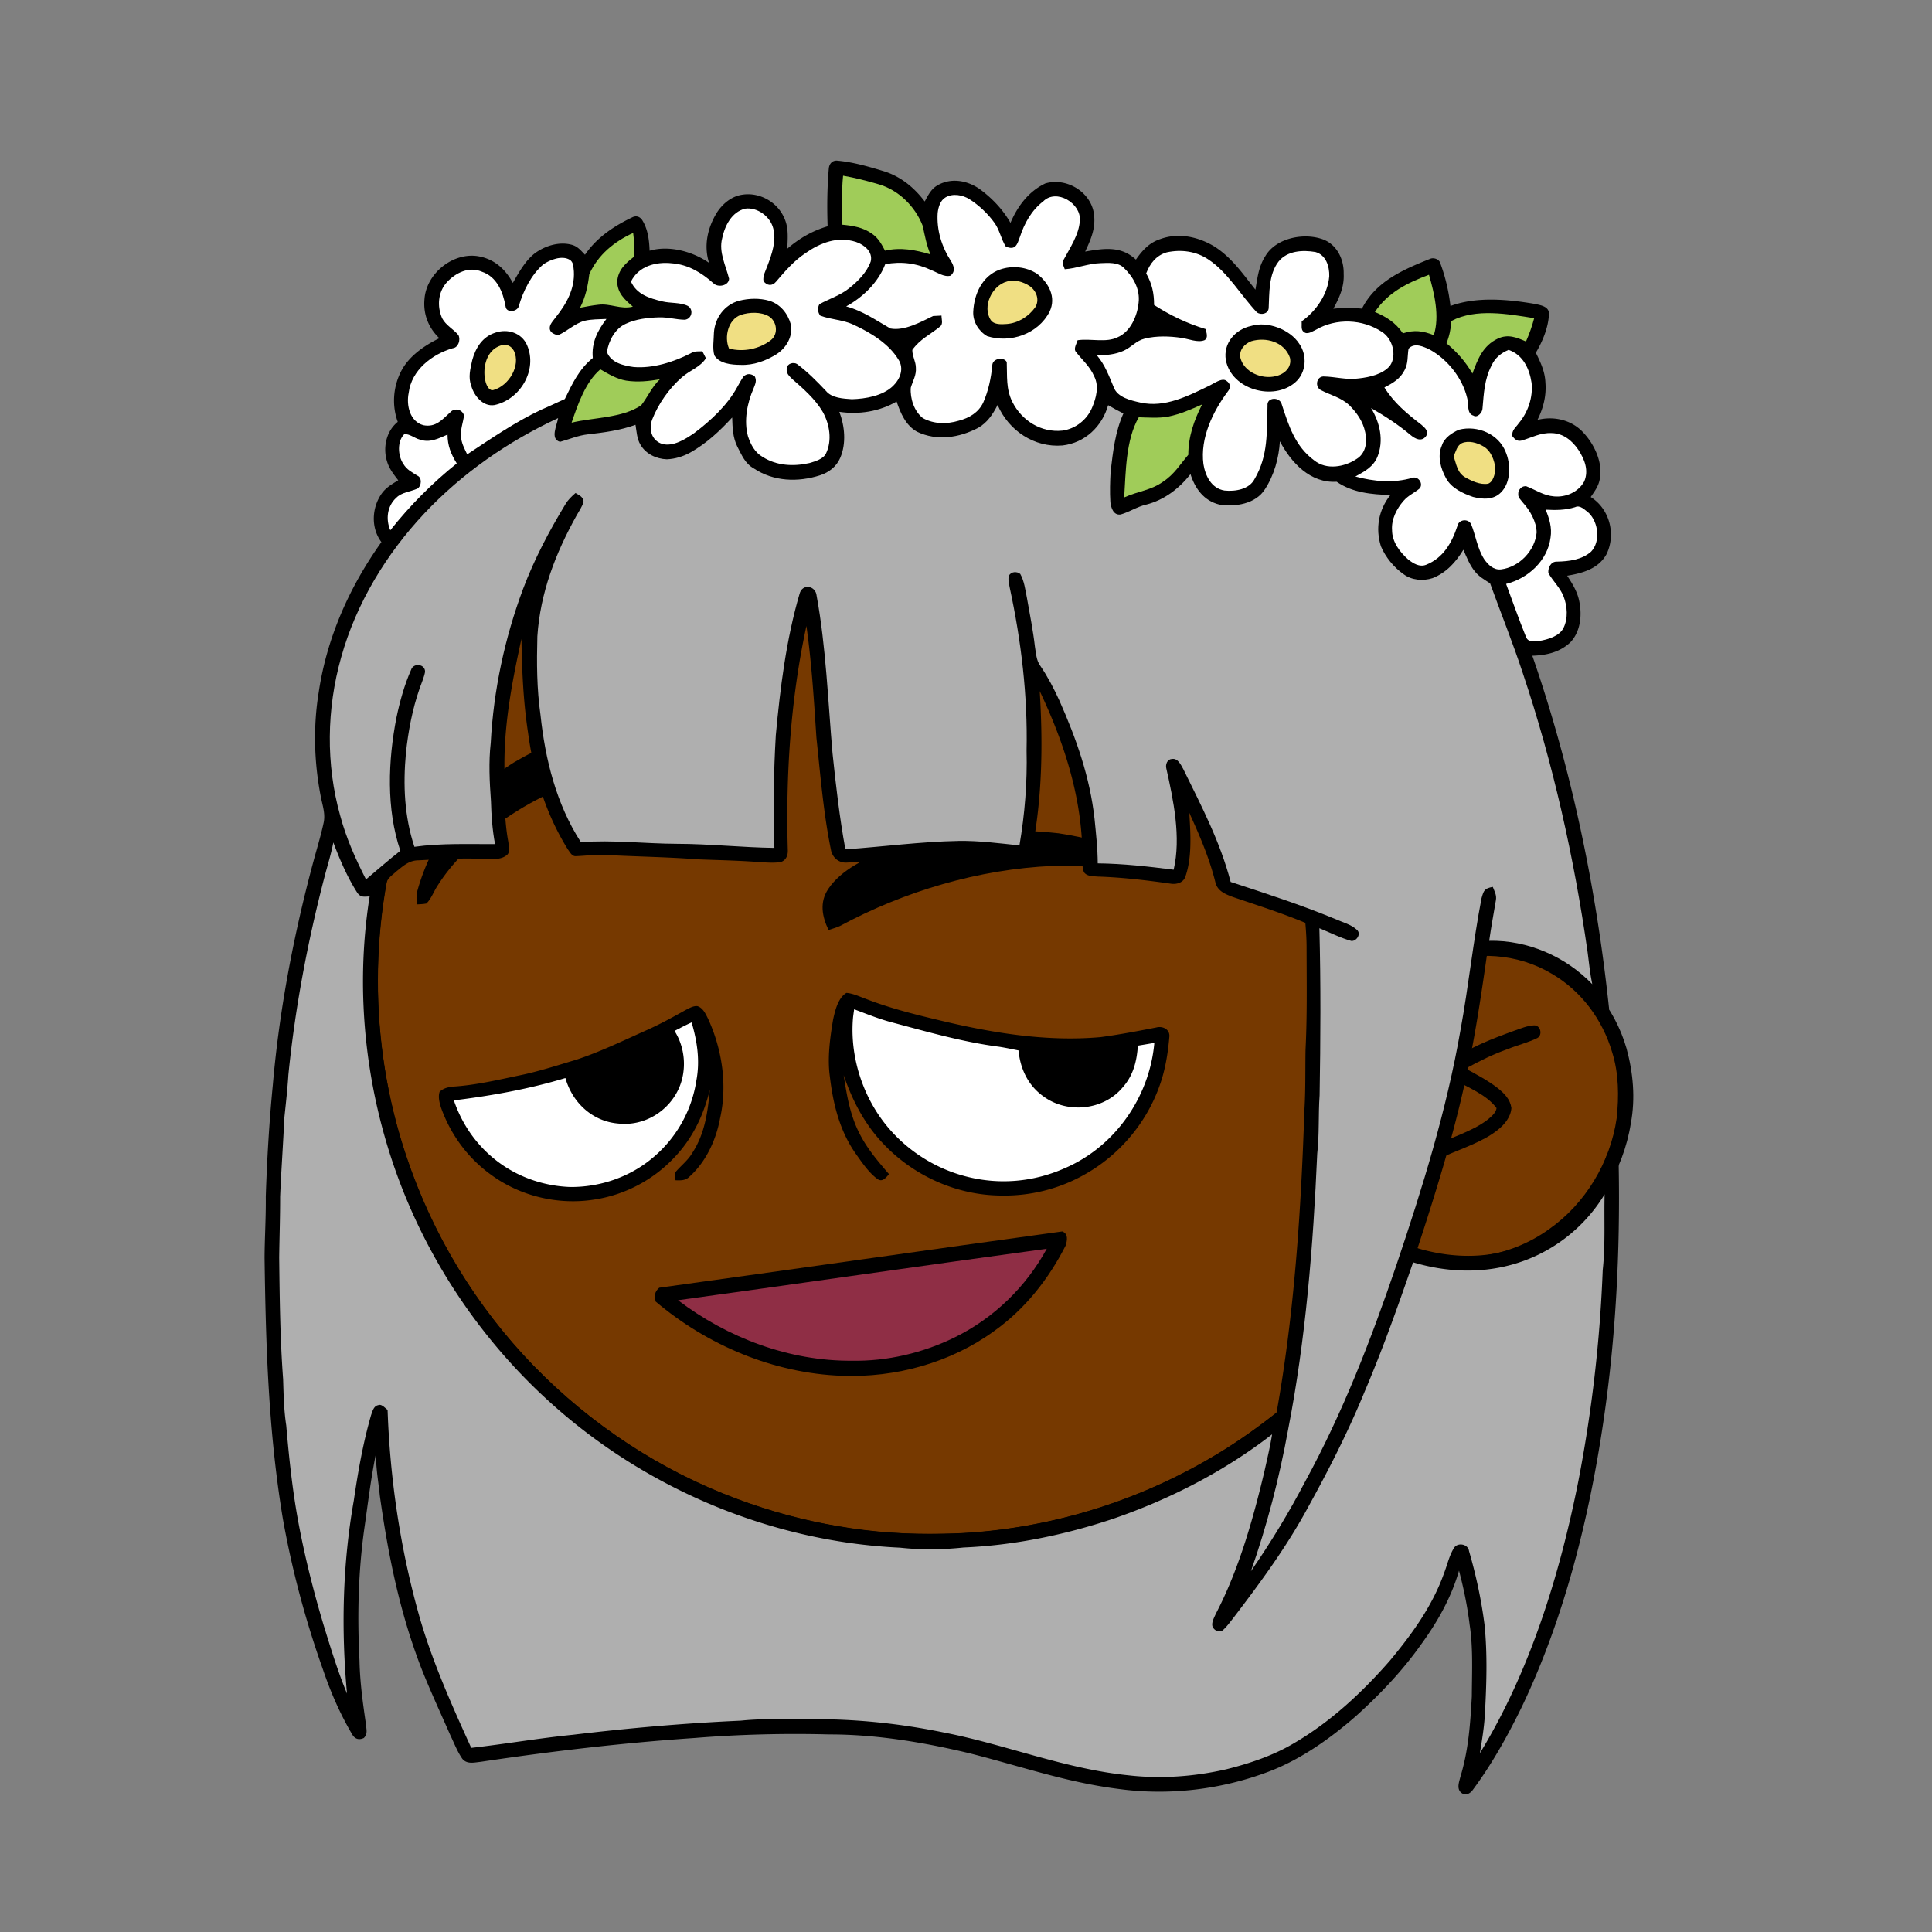 <svg xmlns:dc="http://purl.org/dc/elements/1.1/" xmlns:cc="http://creativecommons.org/ns#" xmlns:rdf="http://www.w3.org/1999/02/22-rdf-syntax-ns#" xmlns:svg="http://www.w3.org/2000/svg" xmlns="http://www.w3.org/2000/svg" viewBox="0 0 762 762" fill="none"><rect x="0" y="0" width="762" height="762" fill="#808080" stroke="none"/><mask id="avatarsRadiusMask"><rect width="762" height="762" rx="0" ry="0" x="0" y="0" fill="#fff"/></mask><g mask="url(#avatarsRadiusMask)"><path d="M396.01 164.85c37.82 4.9 74.21 19.64 104.8 42.39 6.15 4.84 12.48 9.33 18.02 14.92 23.77 21.98 42.73 49.02 55.13 78.95 9.35 22.31 14.72 46.04 16.64 70.14 6.62.81 13.05 2.14 19.12 5 15.54 6.93 27.08 20.94 31.78 37.21 2.63 9.56 3.56 19.75 1.72 29.55-2.96 18.76-13.72 36.13-29.37 46.92-10.94 7.65-24.49 12.03-37.86 11.68-5.13-.05-10.04-1.6-15.13-1.79-1.85 2.17-3.23 4.84-4.76 7.25-18.66 29.62-44.57 54.51-74.64 72.4-28.1 16.73-59.9 27.16-92.46 30.32-11.08.7-21.87 2.05-32.98.74-51.69-2.3-102.07-23.44-140.15-58.43-29.03-26.55-50.84-60.83-62.54-98.39-7.09-22.85-10.62-46.78-10.07-70.71.52-40.34 12.53-80.58 33.94-114.76 19.1-30.81 45.91-56.58 77.2-74.83 29.63-17.28 63.35-27.68 97.59-29.87 14.66-1.47 29.44-.37 44.02 1.31Z" fill="#000"/><path d="M363 169.06c48.47-1.39 97.32 14.7 135.81 44.12 6.55 4.06 11.72 9.49 17.36 14.64 24.33 22.63 43.2 50.95 54.93 82.02 7.43 19.61 11.86 40.2 13.56 61.09-8.89.74-17.34 2.34-25.38 6.38-2.19 1.03-1.89 4.95.68 5.23 2.35.23 4.98-1.51 7.24-2.2 14.62-5.37 31.32-4.35 44.78 3.68 11.69 6.78 20.09 18.16 23.89 31.06 2.6 8.25 2.68 17.41 1.76 25.95-2.5 17.35-12.35 33.73-26.73 43.81-15.71 11.33-37.17 14.64-54.93 6.2-3.17-1.43-5.94-3.58-9.08-5.05-2.95-1.09-4.88 2.79-2.7 4.75 3.17 2.76 7.34 4.52 11 6.56-20.14 34.15-49.45 62.7-84.41 81.47-30.2 16.31-64.44 25.53-98.78 26.15-27.63.72-55.33-4.04-81.21-13.72-30.32-11.24-57.84-29.43-80.37-52.6-22.67-23.37-39.92-51.88-50.2-82.77-14.96-44.64-14.91-94.01.27-138.59 11.05-33.06 30.28-63.21 55.37-87.39 29.67-28.73 67.65-48.54 108.13-56.67 12.8-2.52 25.94-4.24 39.01-4.12Z" fill="rgba(118, 57, 0, 1)"/><path d="M605.03 404.4c2.63-.1 3.44 3.8 1.36 4.98-3.69 1.83-7.82 2.77-11.64 4.35-5.82 2.04-11.28 4.76-16.68 7.72 4.29 2.34 8.86 4.74 12.71 7.76 2.58 2.09 4.85 4.35 5.33 7.8-.26 3.59-2.73 6.55-5.45 8.69-5.86 4.66-13.92 7.18-20.79 10.26-1.75.62-4.43 1.99-5.59-.26-1.02-1.74-.06-3.11 1.57-3.87 6.65-3.3 14.86-5.62 20.79-10.16 1.37-1.14 3.39-2.74 3.61-4.62-4.07-5.63-12.42-8.59-18.23-12.09-2.34-1.72-2.29-4.24-.16-6.13 7.27-5.64 16.98-9.26 25.57-12.38 2.42-.83 5.03-1.95 7.6-2.05Z" fill="#000"/><g transform="translate(-161 -83)"><path d="M494.83 474.61c2.51.17 5.02 1.39 7.38 2.24 9.33 3.65 18.8 6.05 28.52 8.37 20.93 5.06 42.75 8.76 64.32 6.83 7.36-.98 14.7-2.38 21.99-3.8 2.53-.69 5.45.75 5.17 3.64-.56 6.56-1.63 13.23-3.9 19.44-5.27 14.83-16.11 27.53-29.89 35.11-9.8 5.51-21.19 8.31-32.42 8.09-17.65-.05-34.84-7.8-46.86-20.68-7.23-7.66-11.98-16.88-15.38-26.78 1.24 7.98 2.51 15.76 6.26 23.03 3.03 6.01 7.26 10.92 11.61 15.99-1.15 1.33-2.54 3.26-4.48 1.98-3.61-2.64-6.29-6.76-8.86-10.36-6.2-8.96-8.75-19.54-10-30.22-.99-7.27.07-15.03 1.27-22.23.76-3.53 1.94-8.67 5.27-10.65ZM436.11 479.84c2.2.74 3.17 3.02 4.14 4.93 5.57 12.06 7.7 26.28 4.75 39.31-1.56 8.46-5.54 17.15-12.02 22.96-1.59 1.63-3.44 1.53-5.55 1.47a14.54 14.54 0 0 1-.05-3.16c2.13-2.57 4.79-4.51 6.55-7.43 5.1-7.77 6.2-16.21 7.05-25.25-2.4 10.15-6.94 19.55-14.24 27.08-8.3 8.76-19.55 14.63-31.49 16.39-14.13 2.2-29.06-1.34-40.6-9.82-9.1-6.53-15.98-15.92-19.7-26.46-.62-1.89-1.23-4.36-.54-6.29 1.6-1.44 3.52-1.87 5.61-2.03 8.8-.59 17.33-2.62 26.08-4.44 7.47-1.54 14.64-3.89 21.94-6.06 9.57-3.12 18.95-7.7 28.15-11.8 5.21-2.33 10.21-5.07 15.18-7.86 1.41-.7 3.12-1.76 4.74-1.54Z" fill="#000"/><path d="M497.89 481.07c4.93 1.84 9.74 3.81 14.84 5.15 13.85 3.68 28.08 7.8 42.3 9.62 2.57.4 5.13.95 7.69 1.46.66 7.27 3.8 13.87 9.84 18.14 9.45 6.94 23.73 5.49 31.27-3.61 4.15-4.66 5.55-10.31 5.95-16.41 2.17-.36 4.33-.73 6.5-1.09-1.89 21.43-15.6 41.02-35.47 49.48-12.02 5.3-25.27 6.53-38.05 3.38-15.24-3.69-28.84-13.59-36.88-27.07-6.41-10.7-9.56-23.58-8.41-36.02.13-1.01.27-2.02.42-3.03ZM433.78 486.25c2.2 7.46 3.34 15.04 1.9 22.78a49.419 49.419 0 0 1-17.13 30.52c-9.03 7.65-20.76 11.68-32.57 11.61-9.68-.32-19.25-3.38-27.2-8.94-8.85-6.18-15.31-15.02-18.77-25.22 14.82-1.83 29.68-4.49 43.99-8.81 2.75 9.71 10.67 17.13 20.91 17.95 10.19 1.12 20.01-4.88 23.99-14.24 3.02-7.1 2.31-15.78-1.86-22.3 2.23-1.14 4.46-2.34 6.74-3.35Z" fill="#fff"/></g><g transform="translate(-161 -83)"><g fill="#000"><path d="M397.06 373.14c6.81.19 14.18 2.86 17.93 8.88 1.05 1.45.63 3.68.72 5.4-6.29.15-12.49.33-18.64 1.83-15.06 3.48-29.35 10.86-41.64 20.15-8.37 6.38-16.34 14.1-21.95 23.07-1.43 2.22-2.41 5.03-4.29 6.89-1.24.26-2.57.28-3.83.35-.05-1.77-.23-3.46.21-5.19 5.72-20.86 19.83-39.34 38.12-50.81 9.83-5.84 21.73-11.05 33.37-10.57ZM578.52 411.66c10.41 1.67 21.2 3.85 30.01 9.97l-.21 4.78c-4.07 1.59-7.29-.15-11.31-.78-6.82-1.2-13.91-1.25-20.83-1.11-29.25 1.32-58.23 9.89-83.97 23.74-1.45.63-2.92 1.06-4.42 1.54-2.58-5.36-3.61-10.91-.13-16.17 5.13-7.67 15.2-12.39 23.63-15.44 21.34-7.36 44.88-9 67.23-6.53Z"/></g></g><g transform="translate(-161 -83)"><path d="M579.989 568.69c2.42 1 1.92 3.4 1.38 5.45-6.78 13.35-16.08 25.18-28.35 33.9-17.19 12.49-38.88 18.4-60.02 17.58-26.81-.96-53.07-12.04-73.44-29.31-.4-2.42-.49-3.71 1.45-5.42 51.83-7.13 106.78-15.03 158.98-22.2Z" fill="#000"/><path d="M573.86 575.51c-8.17 15.05-20.98 27.46-36.37 34.99-12.46 6.12-26.6 9.44-40.49 9.19-24.71.18-49.01-9.01-68.58-23.87 47.93-6.59 97.73-13.8 145.44-20.31Z" fill="#8F2E45"/></g><g transform="translate(-161 -83)"/><g transform="translate(-161 -83)"><path fill-rule="evenodd" clip-rule="evenodd" d="M509.54 150.52c-5.98-1.82-12.2-3.63-18.44-4.17-1.89-.11-3.06 1.35-3.21 3.11-.66 7.56-.72 15.21-.47 22.79-6.09 1.83-11.08 4.7-15.89 8.83.017-.534.04-1.064.062-1.592.158-3.688.309-7.216-1.362-10.698-2.72-6.13-9.62-10-16.27-9.02-4.3.55-7.87 3.49-10.18 7.03-3.68 5.96-5.31 13.06-3.11 19.89-6.43-4.51-15.79-7.04-23.46-4.8-.14-4.17-.68-8.6-2.99-12.19-.9-1.26-2.24-1.71-3.67-1.07-7.39 3.51-14.13 7.99-18.83 14.84-.244-.248-.48-.497-.712-.741-1.299-1.37-2.49-2.626-4.458-3.169-4.96-1.37-10.56.36-14.6 3.34-3.576 2.737-6.134 7.219-8.366 11.133l-.324.567c-3.03-5.68-7.67-9.71-14.2-10.62-9.85-1.25-19.94 7.1-20.64 17.01-.55 5.94 1.59 11.32 5.86 15.41-5.86 2.86-11.93 7-15.02 12.92-3.2 6.18-3.77 13.5-1.38 20.07-4.64 3.72-5.97 10.37-4.14 15.87.804 2.574 2.389 4.64 3.999 6.738l.331.432-.585.358c-2.221 1.356-4.294 2.622-5.885 4.802-3.99 5.6-4.39 13.59-.17 19.21-12.6 17.67-21.51 37.66-24.72 59.21-2.21 13.52-1.84 27.5.77 40.95.158.858.354 1.707.549 2.552.61 2.634 1.211 5.235.621 7.968-.775 3.625-1.782 7.205-2.788 10.782-.423 1.506-.847 3.01-1.252 4.518-7.75 28.81-13.44 58.46-16.01 88.2-1.42 14.62-2.29 29.32-2.77 44 .05 4.53-.093 9.051-.237 13.571-.111 3.482-.222 6.964-.243 10.449.48 34.72 1.5 68.44 7.18 102.81 3.61 20.3 8.95 40.27 15.86 59.69 3.02 8.92 6.75 17.49 11.54 25.6 1.08 1.82 2.63 2.27 4.55 1.4 1.344-1.312 1.164-2.74.967-4.308-.049-.392-.099-.792-.127-1.202-1.21-8.31-2.36-16.58-2.53-24.99-.9-17.3-.52-34.8 1.88-51.97.343-2.38.672-4.765 1-7.15 1.048-7.607 2.097-15.224 3.65-22.73-.085 4.057.404 7.896.904 11.817.211 1.656.423 3.326.596 5.033 3.3 23.51 7.92 46.38 16.59 68.56 2.513 6.313 5.272 12.496 8.036 18.688 1.062 2.38 2.124 4.762 3.174 7.152.403.838.79 1.696 1.179 2.558 1.046 2.319 2.105 4.666 3.541 6.722 1.567 1.925 3.853 1.63 6.053 1.346.383-.05.763-.099 1.137-.136 28.01-4.18 56.21-7.5 84.47-9.41 17.61-1.42 35.34-1.86 53-1.4 18.6-.03 37.47 3.13 55.53 7.47 5.802 1.462 11.493 3.057 17.159 4.644 13.515 3.785 26.889 7.531 41.291 9.356 19.98 2.76 40.7.31 59.54-6.85 12.6-4.79 24.21-13.06 34.31-21.88 9.52-8.6 18.3-17.81 25.72-28.31 6.45-8.87 11.86-18.44 14.9-29.04 1.85 7.02 3.32 14.13 4.19 21.34 1.14 7.362 1.029 15.078.921 22.668-.027 1.864-.053 3.72-.061 5.562-.59 10.85-1.33 21.41-4.53 31.81-.068.291-.149.595-.233.906-.468 1.751-1 3.743.393 5.144 1.62 1.53 3.57.71 4.75-.94 7.55-10.17 13.81-21.41 19.35-32.78 16.81-35.16 26.6-74.55 32.23-112.99 4.88-33.18 6.56-66.68 5.97-100.2a16.994 16.994 0 0 1-.056-1.261c-.025-1.211-.052-2.523-.674-3.439-1.109-.562-2.011-.307-3.024-.021-.284.08-.577.163-.886.231-5.37 15.63-16.69 28.82-32.06 35.25-13.63 5.88-28.54 5.72-42.63 1.56 6.92-21.15 13.61-42.61 18.45-64.33 3.9-16.93 6.43-33.99 8.89-51.17 16.39-.35 32.61 7.25 41.66 21.1.98 1.59 2.32 2.65 3.81 3.72.344-.365.695-.674 1.025-.964 1.082-.951 1.944-1.709 1.615-3.616-5.03-46.98-14.71-93.75-30.19-138.43 5.58-.17 10.82-1.35 14.99-5.27 4.03-4.22 4.66-10.68 3.53-16.16-.74-3.83-2.68-6.92-4.77-10.12 6.08-1.02 12.29-2.7 15.51-8.49 3.8-7.86 1.25-17.84-6.24-22.55l.437-.634c1.395-2.014 2.708-3.908 3.143-6.426 1.3-6.5-2.13-13.75-6.54-18.41-4.57-4.95-11.57-6.57-18.03-4.94 2.28-4.61 3.55-9.45 3.14-14.63-.16-4.36-1.89-8.04-3.79-11.86 2.68-4.5 4.92-9.9 5.18-15.17.162-2.905-2.851-3.523-5.167-3.998a40.18 40.18 0 0 1-.723-.152c-10.52-1.77-22.78-2.88-32.96.88-.65-5.69-1.96-11.35-3.95-16.72-.35-1.68-2.57-2.51-4.02-1.9-10.65 4.25-21.44 8.88-26.94 19.66-3.81-.37-7.47-.39-11.28.04 2.39-4.37 4.35-8.66 4.08-13.77.15-6.07-2.99-12.17-9.12-13.9-7.3-2.21-17.69-.08-21.79 6.94-2.314 3.607-2.936 7.381-3.602 11.429-.097.588-.194 1.182-.298 1.781a313.555 313.555 0 0 1-2.237-2.858c-4.142-5.333-8.194-10.552-14.083-14.252-6.41-3.83-14.17-5.47-21.35-2.79-4.25 1.42-6.99 4.48-9.47 8.04-5.94-5.53-12.68-4.42-20.01-3.16 2.17-4.62 4.1-8.99 3.53-14.26-.83-9.04-10.74-15.13-19.24-12.62-6.58 3.12-10.95 8.97-13.75 15.55-3-5.29-7.25-9.73-12.13-13.32-4.84-3.37-11.09-4.56-16.44-1.6-2.466 1.347-3.615 3.471-4.872 5.794l-.378.696c-4.17-5.51-9.5-9.9-16.18-11.95Zm-26.744 220.267c-.902-13.654-1.808-27.353-3.736-40.897-6.25 28.79-8.18 58.76-7.35 88.17.14 2.15-.58 4.22-2.78 4.95-2.313.357-4.746.22-7.106.087l-.844-.047c-6.011-.48-12.054-.682-18.09-.883-2.139-.072-4.276-.143-6.41-.227-7.396-.566-14.811-.844-22.224-1.121-4.754-.177-9.508-.355-14.256-.609-2.64-.156-5.245.035-7.856.226-1.405.102-2.811.205-4.224.254-1.148-.041-1.885-1.13-2.527-2.078-.141-.208-.278-.41-.413-.592-8.75-14.03-13.52-29.71-15.71-46.02-1.88-12.32-2.41-24.59-2.6-37.03-3.56 16.22-6.67 32.34-6.72 49.03.005 1.561 0 3.132-.005 4.711-.027 8.84-.056 17.901 1.565 26.479.019.296.062.635.108.995.174 1.366.388 3.043-.538 3.905-2.056 1.835-4.751 1.764-7.368 1.695-.577-.015-1.15-.03-1.712-.025-8.266-.38-16.46.054-24.753.493l-1.277.067c-3.288.037-5.446 1.787-7.814 3.707l-.636.513c-.392.366-.798.705-1.196 1.037-1.451 1.211-2.805 2.341-3.064 4.443-7.07 40.7-2.59 83.23 13.35 121.37 15.02 36.53 40.17 68.59 71.96 92.01 27.83 20.65 60.72 34.43 94.93 39.9 15.78 2.72 31.71 3.04 47.68 2.39 35.04-2.1 69.48-12.82 99.55-30.94 8.32-4.93 16.04-10.61 23.73-16.44 7.04-39.11 9.69-79.62 11-119.31.348-5.358.369-10.716.39-16.08.01-2.645.021-5.291.07-7.94.548-10.862.494-21.825.44-32.734-.012-2.419-.024-4.834-.03-7.246.01-3.35-.2-6.69-.49-10.02-7.556-3.138-15.273-5.726-23.012-8.321-1.879-.63-3.759-1.26-5.638-1.899-3.05-1.16-6.11-2.38-6.87-5.93-2.37-9.49-6.21-18.37-10.25-27.25l.056.951c.463 7.77.999 16.761-1.566 24.119-.75 2.4-3.25 3.19-5.55 2.92-9.59-1.36-19.34-2.54-29.03-2.84-.306-.029-.625-.049-.951-.07-1.552-.096-3.251-.202-4.309-1.4-.74-1.08-.767-2.653-.791-4.064a24.474 24.474 0 0 0-.039-1.196c.26-23.25-6.95-45.62-16.81-66.43 1.25 20.59 1.02 40.9-2.75 61.24l-.028.13c-.342 1.557-.722 3.286-2.152 4.22-1.994 1.375-4.737 1.038-7.082.75-.196-.024-.388-.048-.578-.07-15.258-2.517-31.112-1.183-46.776.136-5.618.473-11.211.944-16.744 1.234-3.22.21-5.76-2.07-6.27-5.18-2.405-11.813-3.639-23.96-4.862-36.005-.273-2.678-.544-5.351-.828-8.015l-.214-3.223Z" fill="#000"/><path d="M493.52 152.3c4.7.8 9.4 2.04 13.98 3.37 7.95 2.27 14.5 8.8 17.44 16.44.81 3.83 1.51 7.6 3.04 11.24-5.88-1.78-11.8-2.92-17.91-1.47-1.39-2.61-2.68-5.05-5.22-6.74-3.53-2.5-7.47-3.11-11.67-3.52-.06-6.42-.3-12.93.34-19.32Z" fill="#A0CC59"/><path d="M543.4 161.59c3.6 2.28 7.32 5.77 9.78 9.24 2.13 2.89 2.64 6.52 4.54 9.46 1.2.41 2.45.84 3.58 0 1.06-.89 1.44-2.58 1.96-3.83 1.76-5.4 4.61-10.54 9.2-14.04 5.18-5.2 15.03.8 14.44 7.59-.33 5.55-3.89 10.76-6.42 15.48-.86 1.42.06 2.32.47 3.7 4.82-.33 9.21-2.25 14.05-2.4 3-.11 7.01-.46 9.29 1.89 3.73 3.58 6.43 8.43 5.78 13.76-.51 5.12-3.15 11.3-8.12 13.51-4.58 2.38-10.74.47-15.93 1.24-.36 1.25-1.53 3.07-.87 4.33 2.58 3.4 5.65 5.84 7.41 9.91 1.99 3.91.8 8.47-.81 12.29-2 4.82-6.52 8.4-11.7 9.12-8.41.88-16-3.88-19.75-11.28-2.6-5.21-2.01-10.16-2.23-15.74-1.01-2.13-5.61-1.6-5.71 1.28-.45 4.98-1.54 10.1-3.57 14.68-1.89 3.95-5.52 6.08-9.63 7.15-4.73 1.41-9.76 1.38-14.16-1.01-3.45-2.66-5.08-7.75-4.78-11.99.81-2.76 2.25-4.91 2.01-7.94-.02-2.39-1.46-4.63-1.4-6.98 2.99-4.24 7.12-6.09 10.94-9.21 1.33-1.06.54-2.89.57-4.33-1.11.03-2.22.09-3.32.17-4.78 2.32-11.32 5.97-16.83 4.93-5.73-3.28-10.94-6.97-17.45-8.72 6.63-3.63 12.69-9.51 15.41-16.66 6.42-1.18 12.4-.37 18.28 2.4 2.23.87 4.97 2.8 7.41 2.16 2.09-1.62 1.45-3.84.23-5.78-3.67-5.67-5.69-12.19-5.25-18.98.27-2.27.99-4.89 3.09-6.13 2.86-1.7 6.79-.99 9.49.73Z" fill="#fff"/><path d="M454.921 165.29c4.77-.65 9.85 3.09 11.03 7.71 1.37 4.78-.52 10.26-2.24 14.75-.66 1.89-1.97 4.12-1.57 6.14 1.4 1.87 3.45 2.02 4.96.2 3.56-4.18 7.06-8.25 11.69-11.32 5.89-4.1 12.62-6.64 19.79-4.36 3.24 1.1 6.74 3.83 5.85 7.68-1.48 4.28-5.13 7.95-8.64 10.69-3.55 2.81-7.72 4.07-11.62 6.2-.79 1.46-.68 3.2.35 4.51 4.37 1.65 9.04 1.58 13.34 3.69 6.47 2.99 13.69 7.38 17.47 13.6 2.36 3.59.69 7.73-2.1 10.45-4.13 3.94-10.75 5.06-16.23 5.23-3.35-.23-7.92-.43-10.21-3.25-3.62-3.82-7.19-7.46-11.43-10.63-1.32-.86-3.9-.26-3.98 1.63-.54 1.83.9 3.14 2.09 4.29 4.34 3.78 9.1 7.93 12.04 12.97 2.7 4.81 3.74 11.21 1.3 16.33-1.06 2.28-4.36 3.18-6.56 3.84-6.31 1.41-12.87 1.1-18.46-2.42-3.1-1.8-4.65-4.81-5.77-8.09-1.7-6.12-.34-13.18 2.19-18.91.66-1.73 1.42-3.11.39-4.91-1.55-.89-2.75-1.11-4.24.06-1.01 1.33-1.76 2.89-2.6 4.33-3.92 7.18-10.44 13.21-16.92 18.09-3.44 2.39-8.38 5.53-12.73 4.28-4.14-1.35-5.33-5.79-3.88-9.61 2.36-6.09 6.71-12.32 11.66-16.59 3.37-2.99 7.2-3.93 9.53-7.57-.46-.91-.93-1.82-1.39-2.73-1.69.05-3.15-.17-4.66.81-6.69 3.42-14.84 6.01-22.41 5.39-4.01-.54-9-1.68-10.58-5.91.66-4.39 3.15-9.2 7.36-11.12 4.04-1.92 8.84-2.46 13.27-2.57 3.4-.1 6.65.89 10.02.95 2.79-.23 3.7-3.95 1.28-5.44-2.91-1.48-6.95-1.01-10.14-1.81-5.02-1.23-10-2.7-12.31-7.79 2.97-6.13 9.84-7.93 16.15-7.23 6.43.49 11.65 3.68 16.36 7.87 1.75 1.8 6.04 1.04 6.19-1.76-1.26-5.17-4.17-10.54-2.72-15.99 1.03-4.95 3.75-10.38 9.08-11.68Z" fill="#fff"/><path d="M410.729 174.87c.4 3.09.51 6.16.49 9.27-3.41 2.59-6.41 5.24-6.78 9.81-.01 4.6 2.96 7.24 6.16 9.99-4.81 1.24-8.88-1.38-13.64-.74-2.4.25-4.8.73-7.18 1.18 2.19-4.32 3.06-8.49 3.65-13.25 3.46-7.65 9.77-12.81 17.3-16.26Z" fill="#A0CC59"/><path d="M621.179 182.53c5.65-1.23 11.61-.46 16.44 2.83 7.62 4.99 12.88 14.28 19.17 20.9 1.62 1.07 4.37.58 4.59-1.7.29-5.98-.04-13.28 3.85-18.34 3.45-4.37 9.54-4.68 14.6-3.82 4.18 1.16 5.56 5.7 5.44 9.6-.61 7.07-5.15 13.71-10.88 17.73.13 1.2-.41 3.46.83 4.13 1.27 1.36 3.48-.21 4.81-.81 7.99-4.63 18.37-4.25 26.03.86 4.14 2.6 6.01 9.22 3.17 13.32-2.74 3.37-8.09 4.55-12.21 5.01-4.92.72-9.3-.69-14.1-.76-2.81.16-3.36 4.21-.88 5.42 3.88 2.02 7.78 2.8 11.14 5.91 2.98 2.97 5.43 6.48 6.28 10.68.92 3.82.19 8.39-3.44 10.55-4.79 3.19-11.83 4.41-16.63.58-7.58-5.56-10.1-13.7-12.87-22.19-.71-2.98-5.97-2.84-5.6.54-.35 10.38.39 19.57-5.08 28.92-2.1 4.16-7.74 5.02-11.88 4.58-5.18-.84-7.55-5.75-8.32-10.44-1.32-10.27 3.67-20.65 9.67-28.69 1.2-1.46 1.03-3.04-.55-4.11-1.73-1.44-4.98 1.06-6.68 1.84-8.45 4.09-17.65 8.88-27.33 6.7-3.65-.81-9.04-2.01-10.47-6-1.87-4.44-3.43-8.8-6.59-12.55 3.7-.14 7.18-.36 10.6-1.93 3.09-1.46 4.83-3.91 8.19-4.73 4.65-1.16 9.8-.99 14.52-.29 2.79.38 6.32 1.97 9.02.93 1.65-.83.82-3.07.44-4.43-7.29-2.19-13.88-5.38-20.28-9.48 0-4.65-.81-8.41-3.12-12.45 1.5-3.93 3.95-7.1 8.12-8.31ZM385.639 185.42c1.64.96 1.49 2.92 1.7 4.57.4 6.95-2.96 12.92-7.16 18.16-.98 1.42-2.75 2.95-2.29 4.83.32 1.39 1.91 1.89 3.1 2.27 3.41-1.35 6.69-4.68 10.47-5.7 2.79-.69 5.86-.6 8.72-.75-3.5 4.56-5.98 9.47-5.37 15.4-5.4 4.33-8.09 10.12-11.04 16.18-3.1 1.37-6.13 2.88-9.26 4.19-10.44 4.93-19.68 11.32-29.25 17.64-1.12-2.39-2.32-4.47-2.44-7.17-.18-2.88.76-5.28 1.21-8.05-.51-2.49-3.72-3.33-5.43-1.39-3.22 2.92-5.71 6.05-10.6 5.11-5.38-1.43-6.8-7.92-5.81-12.74 1.09-8.97 9.18-15.24 17.36-17.62 2.28-.24 3.18-3.4 2.26-5.17-1.87-2.32-4.95-3.82-6.43-6.66-2.05-4.67-1.64-10.37 1.89-14.22 3.44-3.72 8.73-6.32 13.74-4.15 5.99 1.98 8.39 8.02 9.4 13.74.27 2.64 4.61 2.12 5.2-.11 1.72-5.98 4.9-12.41 9.68-16.52 2.68-1.84 7.33-3.6 10.35-1.84Z" fill="#fff"/><path d="M555.351 189.33c4.75-1.67 10.4-1.16 14.66 1.65 4.59 3.54 7.7 9.21 4.95 14.96-4.5 8.75-15.38 12.58-24.63 9.64-3.33-1.93-5.63-5.67-5.48-9.56.31-6.99 3.51-14.19 10.5-16.69Z" fill="#000"/><path d="M724.599 191.37c2.11 7.28 4.301 16.44 1.901 23.83-4.21-1.7-7.79-2.19-12.18-.72-2.82-4.17-6.48-6.51-11.05-8.43 5.16-7.77 12.879-11.5 21.329-14.68Z" fill="#A0CC59"/><path d="M558.13 194.05c2.96-.98 6.49.13 9.01 1.8 2.68 1.9 4 5.48 2.12 8.42-2.65 3.63-6.7 6.19-11.24 6.52-2.02.13-4.9.36-6.23-1.53-3.51-5.25.43-13.64 6.34-15.21Z" fill="#F0DF83"/><path d="M452.499 201.62c3.86-.98 8.12-1.1 11.97.02 4.33 1.35 7.3 5.07 8.45 9.35.86 4.6-1.66 9.04-5.43 11.57-4.26 2.74-9.36 4.6-14.49 4.35-3.43-.02-8.23-.45-10.24-3.72-.82-2.78-.22-6.13-.18-9.02.4-5.82 4.19-11.01 9.92-12.55Z" fill="#000"/><path d="M453.18 207.21c3.38-1.12 7.89-1.29 11.05.54 3.21 1.97 3.87 6.93.87 9.36-4.59 3.58-10.94 4.86-16.56 3.36-1.98-4.5-.38-11.49 4.64-13.26Z" fill="#F0DF83"/><path d="M766.09 208.5c-.83 3.18-1.9 6.18-3.23 9.19-3.74-1.64-7.11-3-11.11-1.14-5.87 2.79-7.92 8.06-10.01 13.79-2.7-4.68-6.1-8.49-10.23-11.94 1.16-2.94 1.71-5.67 1.94-8.82 9.71-5.06 22.3-2.74 32.64-1.08Z" fill="#A0CC59"/><path d="M654.481 211.55c6.4-2 15.32 1.38 18.96 7.03 3.27 4.63 2.77 11.51-1.62 15.26-8.58 7.43-25.1 2.81-27.33-8.77-1.12-6.68 3.68-12.16 9.99-13.52ZM356.261 214.24c4.87-1.72 10.51 0 12.63 4.93 4.21 9.8-2.75 21.43-12.87 23.59-4.5.75-8.05-3.64-9.14-7.54-1.32-3.52-.37-6.69.38-10.2 1.33-4.84 3.99-9.15 9-10.78Z" fill="#000"/><path d="M654.5 217.58c5.87-1.75 13.15.29 15.27 6.54.85 3.85-2.26 6.53-5.7 7.26-5.36 1.32-12.45-1.57-13.86-7.29-.55-3.08 1.59-5.43 4.29-6.51ZM357.52 219.65c2.5-1.17 4.8-.75 6.18 1.74 2.78 5.83-2 13.65-7.87 15.37-1.79.72-2.84-1.59-3.25-2.94-1.41-4.89-.11-11.87 4.94-14.17Z" fill="#F0DF83"/><path d="M716.54 220.53c2.36-2.56 5.95-.8 8.52.43 6.98 3.92 12.76 11.23 14.61 19.05.71 2.27-.32 6.12 2.47 6.92 1.58 1.04 3.6-1.3 3.58-2.92.52-5.86.75-11.4 3.51-16.75 1.44-3.15 3.64-4.9 6.75-6.27 5.74 1.97 8.22 7.41 9.09 13 .61 5.67-1.42 11.65-5.09 15.98-1.19 1.71-2.84 2.74-2.49 5.07.94 1.21 1.91 2.12 3.56 1.74 4.15-1.18 7.46-3.19 11.99-2.96 4.55.07 8.1 3.03 10.52 6.65 2.41 3.71 4.15 8.07 2.26 12.43-2.3 4.18-7.22 6.32-11.88 5.88-4.2-.33-7.19-2.56-10.9-3.97-1.84-.37-3.39 1.46-3.23 3.17-.11 1.31 1.19 2.34 1.91 3.34 2.78 3.09 5.29 7.46 5.34 11.7-.64 7.19-6.89 13.67-14.04 14.55-2.93.33-5.07-1.79-6.62-3.99-2.76-4.25-3.41-9.62-5.19-13.86-1.15-2.33-4.98-1.9-5.43.82-2.18 6.6-5.56 12.51-12.3 15.21-2.62 1.03-5.08-.53-7.08-2.1-3.35-2.98-6.37-6.94-6.36-11.62-.32-4.18 1.83-8.42 4.53-11.49 1.81-2.11 4.11-3.05 6.21-4.76 1.83-1.78-.28-5.11-2.71-4.33-7.47 2.19-15.09 1.49-22.5-.51 3.61-2.01 6.98-3.71 8.69-7.73 2.62-6.47 1.01-13.47-2.49-19.27 5.52 3.18 10.76 6.58 15.64 10.69 1.69 1.4 4.1 2.68 5.86.62 1.58-1.96-.25-3.55-1.72-4.78-5.56-4.27-10.81-8.62-14.53-14.66 3.3-1.67 6.26-3.4 7.97-6.83 1.47-2.74 1.06-5.45 1.55-8.45Z" fill="#fff"/><path d="M397.769 228.67c3.18 1.83 6.48 3.83 10.16 4.45 4.52.69 8.87.23 13.34-.52-3.17 2.98-4.76 6.89-7.36 10.23-7.34 5.08-18.94 4.8-27.47 6.88 2.45-7.15 5.44-15.98 11.33-21.04Z" fill="#A0CC59"/><path d="M514.62 241.37c1.57 4.59 3.61 9.43 8.07 11.91 7.84 3.75 16.55 2.4 24.03-1.49 3.7-2.08 5.85-5.39 7.74-9.06 4.35 10.09 14.44 16.88 25.58 15.97 8.85-1.02 15.62-7.44 18.02-15.89 1.97 1.16 3.96 2.24 6.01 3.26-3.27 7.39-4.08 14.95-5.03 22.88-.23 4.02-.35 8.09-.1 12.1.25 2.23 1.22 5.28 4.06 4.86 3.44-.97 6.47-3.07 10.03-3.88 7.15-1.82 12.98-6.3 17.51-12.01 1.82 5.71 5.3 10.49 11.37 11.98 6.27 1.02 14.35-.23 18-6.05 3.62-5.53 5.5-12.34 5.89-18.89 4.48 8.47 12 16.57 22.39 15.95 6.31 4.34 13.75 5 21.19 5.23-4.64 5.8-5.97 13.14-3.73 20.22 1.8 4.27 5.11 8.32 8.91 10.98 3.18 2.41 7.73 2.79 11.45 1.58 5.45-2.15 9.17-6.3 12.16-11.2 1.28 2.93 2.47 6.02 4.5 8.52 1.6 2.06 3.89 3.33 6.04 4.73 4.27 11.84 8.97 23.48 12.9 35.43 11.97 35.68 20.23 72.79 25.55 110.02.56 4.23.95 8.48 1.84 12.66-10.47-10.92-25.49-17.44-40.65-17.12.76-5.37 1.74-10.69 2.65-16.03.35-2.01-.56-3.45-1.24-5.24-3.28.65-3.54 1.33-4.42 4.43-3.32 17.13-5.12 34.6-8.26 51.78-5.55 31.92-14.94 62.12-25.26 92.76-10.06 29.61-21.16 58.33-36.19 85.84-6.37 12.17-13.45 23.79-21.25 35.1 6.37-18.12 11.2-36.81 14.64-55.7 6.97-35.64 9.93-72.74 11.51-108.99.88-7.66.39-15.32.94-23 .37-21.95.49-43.97-.09-65.91 4.17 1.69 8.29 3.83 12.64 5.03 2.08.11 3.92-2.83 2.2-4.36-2.24-2.16-5.88-3.06-8.68-4.34-13.47-5.56-27.3-10.04-41.15-14.58-4.18-15.91-11.42-29.7-18.64-44.41-.94-1.69-2.19-4.58-4.59-4.07-1.76.04-2.52 2.12-2.18 3.59 2.82 12.56 5.92 27.32 2.92 40.06-9.96-1.26-19.89-2.39-29.94-2.5-.03-5.88-.68-11.68-1.26-17.53-1.83-16.53-7.2-31.65-13.9-46.76-2.16-4.71-4.55-9.3-7.47-13.59-1.63-2.18-1.7-5.01-2.15-7.62-.74-6.46-2.02-12.8-3.15-19.2-.62-3.09-1.05-6.68-2.62-9.44-1.31-1.13-3.7-.97-4.47.69-.49 1.45.07 3.24.31 4.71 4.55 21.11 7.11 42.61 6.64 64.22.3 12.56-.69 25.06-2.81 37.44-8.04-.84-15.97-1.91-24.08-1.77-14.88.28-29.73 2.29-44.57 3.32-2.31-12.58-3.75-25.26-5.08-37.98-1.75-20.14-2.58-42.09-6.26-62.02-.36-4.07-5.64-4.96-6.73-.8-5.28 18.03-7.64 37.12-9.37 55.78-.88 14.78-1.04 29.64-.56 44.45-12.84-.18-25.58-1.59-38.43-1.61-12.74-.06-25.16-1.6-37.89-.65-9.68-14.96-14.07-32.62-15.93-50.17-1.48-10.34-1.51-20.59-1.24-31.01 1.14-17.14 7.14-32.72 15.43-47.61.98-1.75 2.24-3.53 2.81-5.46-.22-2.08-1.64-2.47-3.18-3.47-1.56 1.35-3.01 2.72-4.05 4.53-6.42 10.56-12.26 21.68-16.63 33.26-7.27 19.45-11.67 40.03-12.77 60.77-.86 7.69-.46 15.32.09 23.01.16 5.7.55 11.32 1.61 16.92-10.53.04-21.37-.41-31.8 1.06-4-12.01-4.49-24.46-3.35-36.99.93-8.7 2.52-17.17 5.4-25.46.73-2.14 1.72-4.28 2.15-6.5.14-3.2-4.59-3.73-5.5-.89-2.65 5.99-4.44 12.46-5.78 18.86-3.31 16.95-4.07 36.01 1.53 52.55-4.64 3.6-9.03 7.53-13.55 11.29-4.13-8.08-7.8-16.29-10.15-25.08-5.72-20.34-5.38-42.24.37-62.54 5.91-21.23 17.81-40.82 32.86-56.81 14.95-15.85 32.97-28.35 52.7-37.52-.4 2.74-3.34 8.26.76 9.37 3.72-1.03 7.19-2.56 11.08-2.97 6.37-.73 12.62-1.54 18.68-3.75.43 2.51.56 5.61 1.94 7.81 2.09 3.68 6.29 5.65 10.41 5.79 3.31-.14 6.52-1.12 9.4-2.75 6.34-3.59 11.49-8.41 16.38-13.73.14 4.03.22 7.8 2.04 11.49 1.76 3.35 3.03 6.67 6.49 8.59 7.8 5.2 17.39 5.51 26.14 2.71 3.52-1.15 6.51-3.46 7.97-6.93 2.41-5.6 1.77-12.5-.37-18.1 7.68 1.15 15.83-.1 22.57-4.06Z" fill="rgba(175, 175, 175, 1)"/><path d="M635.121 242.52c-3.19 6.27-5.45 12.72-5.44 19.85-3.22 3.78-5.53 7.68-9.79 10.49-4.88 3.59-10.08 3.84-15.5 6.33.65-10.05.59-22.67 5.75-31.61 3.81.09 7.89.43 11.65-.27 4.74-.98 8.95-2.83 13.33-4.79Z" fill="#A0CC59"/><path d="M736.451 252.48c7.18-1.83 15.52 1.6 18.36 8.68 2.1 4.79 2.16 12.03-1.73 15.96-2.94 3.12-7.28 2.85-11.1 1.87-4.07-1.41-8.49-3.41-10.65-7.36-2.12-3.86-3.51-8.69-1.65-12.92.9-2.98 4.04-5.09 6.77-6.23Z" fill="#000"/><path d="M320.421 254.27c1.97-.31 4.13 1.59 6.05 2.07 4.03 1.45 7.42-.37 11.04-1.94.02 4.41 1.36 7.7 3.64 11.37-9.75 7.85-18.43 16.55-26.21 26.36-1.87-4.37-1.23-9.57 2.37-12.83 2.25-2.21 5.58-2.35 8.34-3.6 1.65-1.02 1.9-4.42-.14-5.15-2.09-1.37-4.12-2.32-5.43-4.59-2.16-3.15-2.5-8.87.34-11.69Z" fill="#fff"/><path d="M737.57 257.79c2.61-1.14 6.01-.19 8.37 1.19 3.12 1.71 4.59 5.65 4.84 9.02-.1 1.85-.87 5.12-2.88 5.78-3.06.54-6.51-1.08-9.11-2.58-3.07-1.82-3.41-5.18-4.46-8.27.88-1.8 1.29-4.2 3.24-5.14Z" fill="#F0DF83"/><path d="M782.229 283.03c2-1.02 3.92 1.16 5.43 2.3 3.76 3.71 4.681 11.21.901 15.22-3.64 3.25-8.76 3.85-13.44 3.96-2.41-.13-3.63 2.36-3.44 4.49 1.84 3.24 4.58 5.67 6 9.23 1.5 3.8 1.84 8.66 0 12.39-1.61 3.33-6.271 4.64-9.641 5.19-1.93 0-4.279.7-5.159-1.57-2.8-6.9-5.27-13.95-7.86-20.94 8.65-2.13 16.389-9.2 17.529-18.3.62-3.9-.469-7.42-1.929-10.98 3.97.21 7.769.22 11.609-.99Z" fill="#fff"/><path d="M292.469 415.26c2.56 6.81 5.52 13.7 9.45 19.84 1.38 1.95 2.69 1.56 4.87 1.46-6.1 38.43-1.42 78.68 12.73 114.91 12.52 31.99 32.48 61.02 57.9 84.13 37.68 34.37 87.6 55.47 138.59 57.82 8.35.91 16.69.81 25.04-.07 20.03-.85 39.98-4.99 58.98-11.33 22.39-7.7 43.97-18.78 62.7-33.31-.8 4.98-1.97 9.87-3.07 14.79-4.51 18.95-10.1 38.72-19.15 56.03-.63 1.49-1.85 3.52-1.22 5.14.84 1.57 2.03 1.87 3.72 1.54 1.65-1.36 2.96-3.21 4.29-4.88 10.9-14.28 21.27-28.34 29.81-44.21 8.1-14.66 15.68-29.59 22.06-45.1 7.15-16.77 13.23-33.91 19.18-51.14 12.6 3.76 25.86 4.46 38.61 1 15.38-4.13 28.69-14.21 36.91-27.83-.25 10.05.35 19.94-.75 29.96a547.782 547.782 0 0 1-9.58 83.03c-7.33 36.96-19.08 75.15-38.87 107.46.85-5.11 1.71-10.31 1.99-15.49.64-11.63 1.03-23.44-.13-35.04-1.25-9.88-3.35-19.66-6.13-29.22-.38-2.84-4.53-3.5-5.92-1.23-1.88 2.96-2.65 6.71-3.94 9.98-4.56 12.9-12.74 24.16-21.44 34.58-10.86 12.44-23.32 24.04-37.64 32.4-8.14 4.88-17.52 8.03-26.69 10.32-12.64 2.9-25.88 3.88-38.79 2.39-24.94-2.52-48.74-12.22-72.48-16.82-17.63-3.64-35.49-5.49-53.5-5.29-8.91.11-17.96-.36-26.81.57-22.12.99-44.22 2.93-66.19 5.56-13.43 1.34-26.74 3.66-40.14 5.17-7.73-17-15.63-34.65-20.66-52.59-7.35-26.24-11.37-53.51-12.33-80.73-1.02-.69-2.35-2.45-3.71-1.84-1.77.29-2.3 2.51-2.81 3.96-3.19 11.05-5.13 22.26-6.8 33.62-4.44 25.16-5.02 50.76-2.68 76.16-3.63-8.67-6.42-17.93-9.2-26.91-4.03-13.47-7.49-27.19-10.05-41.02-2.3-12.44-3.64-25.25-4.72-37.84-.93-6.05-1.04-12.12-1.23-18.22-1.19-15.97-1.36-31.96-1.55-47.97.1-8 .39-15.99.37-24 .43-10.32 1.19-20.65 1.65-30.99.6-5.68 1.24-11.32 1.6-17.02 2.62-26.28 7.57-52.45 14.22-78 1.18-4.59 2.64-9.06 3.51-13.73Z" fill="rgba(175, 175, 175, 1)"/></g></g></svg>